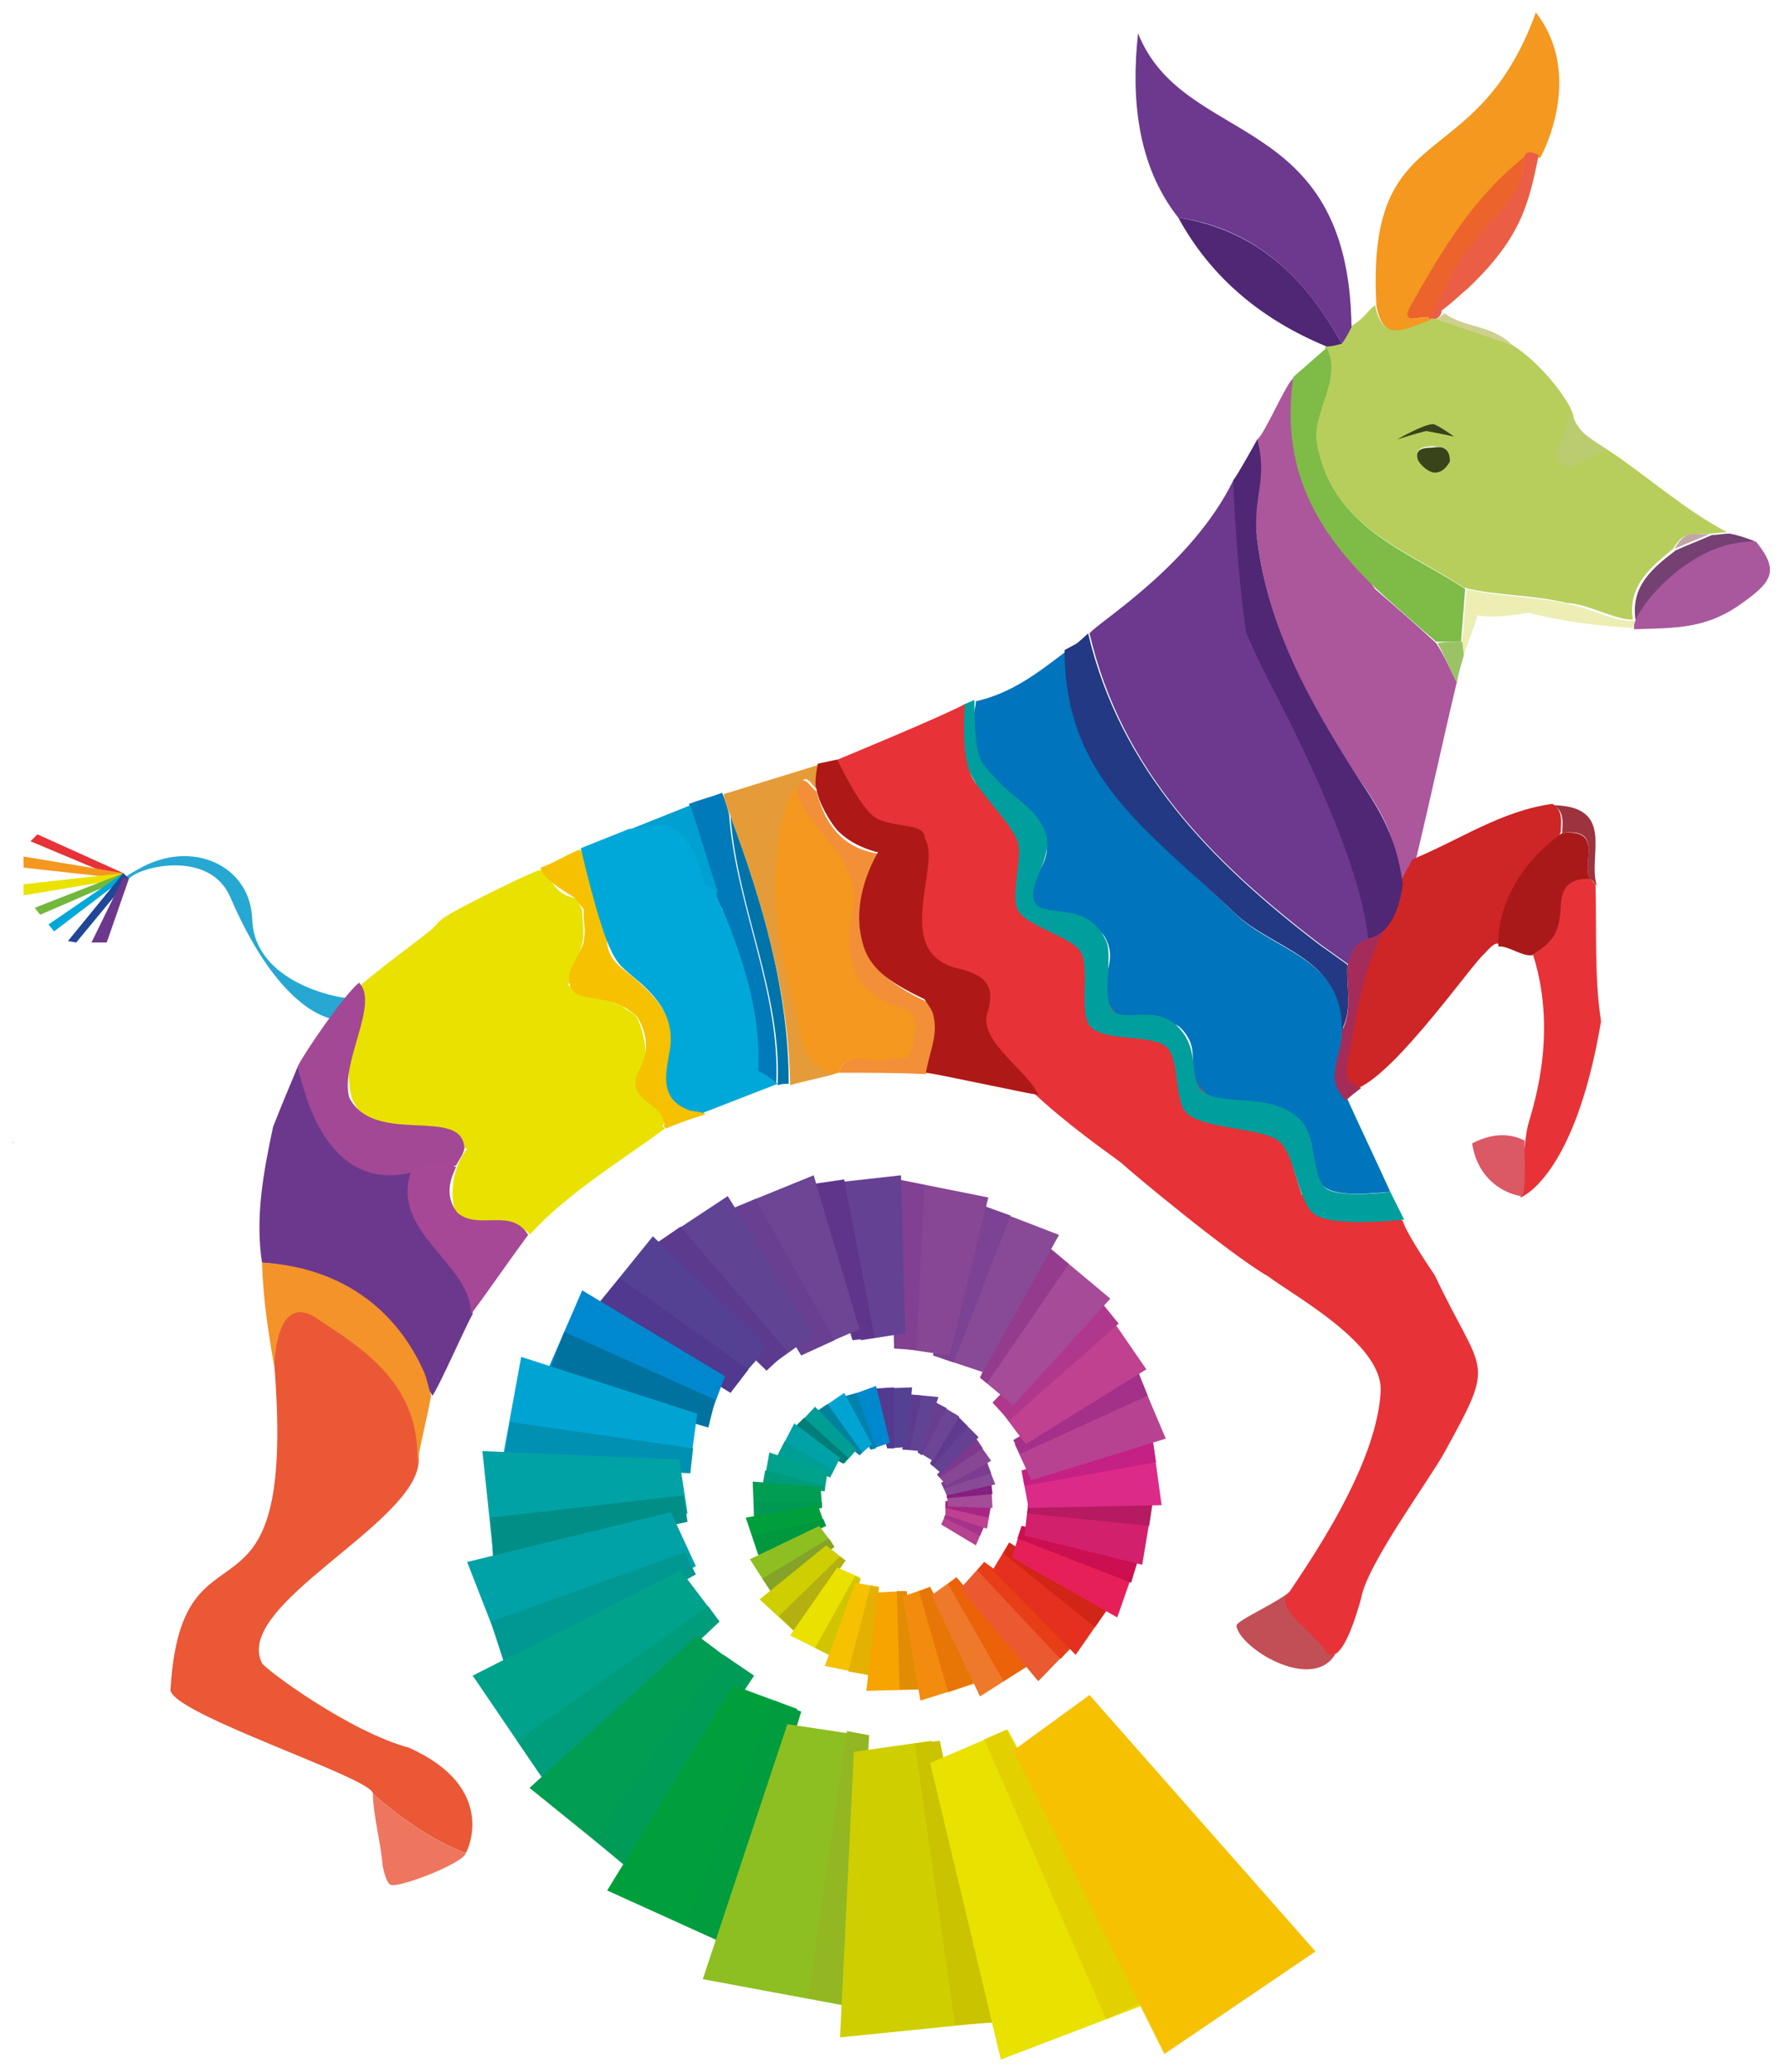 <?xml version="1.0" encoding="utf-8"?>
<!-- Generator: Adobe Illustrator 19.0.1, SVG Export Plug-In . SVG Version: 6.00 Build 0)  -->
<svg version="1.1" id="Слой_1" xmlns="http://www.w3.org/2000/svg" xmlns:xlink="http://www.w3.org/1999/xlink" x="0px" y="0px"
	 viewBox="0 0 128.7 149.5" style="enable-background:new 0 0 128.7 149.5;" xml:space="preserve">
<style type="text/css">
	.st0{fill:#C24F56;}
	.st1{fill:#00ABD1;}
	.st2{fill:#26A8D2;}
	.st3{fill:#E73237;}
	.st4{fill:#F4981F;}
	.st5{fill:#EBE200;}
	.st6{fill:#73B73D;}
	.st7{fill:#00A8D9;}
	.st8{fill:#1F4697;}
	.st9{fill:#6C388D;}
	.st10{fill:#B7CE5D;}
	.st11{fill:#0074BC;}
	.st12{fill:#E9E100;}
	.st13{fill:#6C398E;}
	.st14{fill:#AC569C;}
	.st15{fill:#233983;}
	.st16{fill:#7EBB47;}
	.st17{fill:#4F2774;}
	.st18{fill:#A24895;}
	.st19{fill:#007AB9;}
	.st20{fill:#E59C38;}
	.st21{fill:#EB5D44;}
	.st22{fill:#744172;}
	.st23{fill:#00A0D0;}
	.st24{fill:#ECEEB3;}
	.st25{fill:#BBCC70;}
	.st26{fill:#D8E6B4;}
	.st27{fill:#F1F4D5;}
	.st28{fill:#E7EDB7;}
	.st29{fill:#FDE9EB;}
	.st30{fill:#E73337;}
	.st31{fill:#CE2527;}
	.st32{fill:#A52C59;}
	.st33{fill:#9D333E;}
	.st34{fill:#9CC266;}
	.st35{fill:#DA5965;}
	.st36{fill:#FBDFE1;}
	.st37{fill:#39441A;}
	.st38{fill:#CED08F;}
	.st39{fill:#C2A6A5;}
	.st40{fill:#0097A3;}
	.st41{fill:#0088B4;}
	.st42{fill:#F6C100;}
	.st43{fill:#EC642C;}
	.st44{fill:#EA5836;}
	.st45{fill:#F3932A;}
	.st46{fill:#EE765F;}
	.st47{fill:#A64895;}
	.st48{fill:#0074A8;}
	.st49{fill:#F28F38;}
	.st50{fill:#AE1917;}
	.st51{fill:#ECF2D4;}
	.st52{fill:#AA191A;}
	.st53{fill:#A9589E;}
	.st54{fill:#009E9C;}
	.st55{fill:#B74291;}
	.st56{fill:#A5338A;}
	.st57{fill:#C04190;}
	.st58{fill:#A62585;}
	.st59{fill:#A54B97;}
	.st60{fill:#851F81;}
	.st61{fill:#884A97;}
	.st62{fill:#7C3D90;}
	.st63{fill:#874795;}
	.st64{fill:#7E398D;}
	.st65{fill:#654193;}
	.st66{fill:#603A8E;}
	.st67{fill:#6C4595;}
	.st68{fill:#693E90;}
	.st69{fill:#614394;}
	.st70{fill:#5F3B8F;}
	.st71{fill:#554193;}
	.st72{fill:#533A8F;}
	.st73{fill:#0088CE;}
	.st74{fill:#0081AE;}
	.st75{fill:#00A4D3;}
	.st76{fill:#00829D;}
	.st77{fill:#009D95;}
	.st78{fill:#007E77;}
	.st79{fill:#00A2A7;}
	.st80{fill:#00A28B;}
	.st81{fill:#009C7B;}
	.st82{fill:#009D52;}
	.st83{fill:#009953;}
	.st84{fill:#009F3C;}
	.st85{fill:#00983F;}
	.st86{fill:#8DBF22;}
	.st87{fill:#84A328;}
	.st88{fill:#CECE00;}
	.st89{fill:#B4B012;}
	.st90{fill:#D0C500;}
	.st91{fill:#E4B100;}
	.st92{fill:#F7A400;}
	.st93{fill:#E18C03;}
	.st94{fill:#F28B0E;}
	.st95{fill:#E87606;}
	.st96{fill:#EF792A;}
	.st97{fill:#EB6209;}
	.st98{fill:#EA5930;}
	.st99{fill:#E73E17;}
	.st100{fill:#E6301F;}
	.st101{fill:#D02517;}
	.st102{fill:#E61F58;}
	.st103{fill:#CB0F50;}
	.st104{fill:#D3206C;}
	.st105{fill:#B61A61;}
	.st106{fill:#DB2A88;}
	.st107{fill:#C52084;}
	.st108{fill:#A33089;}
	.st109{fill:#B0388C;}
	.st110{fill:#943B8E;}
	.st111{fill:#7C4293;}
	.st112{fill:#814091;}
	.st113{fill:#5F358B;}
	.st114{fill:#683F91;}
	.st115{fill:#5C3A8E;}
	.st116{fill:#50398E;}
	.st117{fill:#0072A0;}
	.st118{fill:#0090B1;}
	.st119{fill:#00A2A5;}
	.st120{fill:#008E87;}
	.st121{fill:#009891;}
	.st122{fill:#009D7C;}
	.st123{fill:#009C57;}
	.st124{fill:#009C3D;}
	.st125{fill:#92B722;}
	.st126{fill:#C9C300;}
	.st127{fill:#E3D000;}
</style>
<g>
	<g>
		<path class="st0" d="M93.2,114.7c0.2,0.4,2.9,4.4,3.1,4.7c-1.7,2.7-6.9-0.5-7.1-2.1C89.2,116.9,92.3,115.6,93.2,114.7z"/>
		<path class="st1" d="M0.9,82.5c0-0.1,0.1-0.1,0.1-0.2C1,82.4,0.9,82.5,0.9,82.5L0.9,82.5z"/>
		<path class="st2" d="M9.3,63.4c0,0-1,0.2,0.7-0.7c3.8-2.2,8.1-0.3,8.2,3.7c0.2,4.5,6.2,5.6,6.8,5.6c-0.2,0.5-0.4,1-0.6,1.5
			c0.8,0.1-3.6,1-7.8-8.8C15.1,61.3,10.1,62.5,9.3,63.4z"/>
		<polygon class="st3" points="8.9,63 2.7,60.2 2.2,60.7 8.4,63.3 		"/>
		<polygon class="st4" points="8.9,63 1.7,61.8 1.7,62.6 8.9,63.4 		"/>
		<polygon class="st5" points="8.9,63 1.7,63.8 1.7,64.6 8.9,63.4 		"/>
		<polygon class="st6" points="8.9,63 2.5,65.5 2.9,66 8.9,63.4 		"/>
		<polygon class="st7" points="8.9,63 3.5,66.7 3.9,67.2 8.9,63.4 		"/>
		<polygon class="st8" points="8.9,63 4.9,67.9 5.5,68 9.3,63.4 		"/>
		<polygon class="st9" points="8.9,63.3 6.6,68 7.7,68 9.3,63.4 		"/>
		<path class="st3" d="M69.6,50.8c0.2,1,0.1,1.6,0.2,2.6c0.3,1.6-0.4,2.4,1.2,3.7c0.8,0.7,1.8,1.2,2.6,1.8c0.7,1.2,0.8,2.2,0.1,3.5
			c-0.7,1.3-0.4,2.7,1.1,4c0.4,0.6,2.5,0.6,2.8,1.2c0.5,1.3,4.4,5.1,6.3,7.2c1.4,1.6,2.2,3.1,3.8,4.6c2.2,2,4.1,2.5,5,2.9l1.2,3.9
			c0,0,7.1,1.6,7.3,1.9c0.3,1,2.3,3.9,2.3,3.9c3.5,7.4,4.5,5.9,0.7,12.8c-1.1,2-5.6,8.1-6,10.5c-1.7,6.1-2.7,3.6-2.7,3.6
			c-1.8-2-2.7-2.4-2.8-3.5c0.2-0.6,6.6-8.9,6.9-15c0.2-3.4-6.1-6.8-8.1-8.3c-2.8-1.6-10.1-7.7-10.5-8.1c-0.2-0.3-11.4-7.6-9.9-11.3
			c0.5-1.4-0.9-2.3-1.7-2.5c-4.6-1.2-3.3-4.5-2.8-7.5c0.3-1.6,0.3-2.8-1.8-2.8c-2,0.2-2.8-1.2-3.5-2.7c-0.2-0.4-1.1-2.3-1.1-2.3
			S68.2,51.6,69.6,50.8z M73.1,76.4 M75.3,76.3"/>
		<path class="st10" d="M124.6,38.4c-0.4,0-0.8,0.1-1.3,0.1c-1,0.1-1.8-0.3-2.6,1.1c-1.6,1.3-3.3,2.7-2.9,5.1c-0.1,0-0.2,0-0.3,0
			c-1.5-0.2-2.9-1.1-4.5-1.2c-2.4-0.6-5-0.5-7.4-1.1c-4.2-2.8-9.6-4.4-10.7-10.5c-0.4-2.2,1.4-4,0.7-6.2c0-0.2,0-0.5,0-0.7
			c0.4-0.1,0.7-0.2,1.1-0.2c0.2-0.4,0.4-0.8,0.7-1.2c1.2-0.8,0.9-0.8,1.8-1.6c0.5,2.7,2.1,1.7,3.9,1c0.2,0,0.3,0,0.5,0
			c1.8,0.6,3.6,1.2,5.5,1.9c1.9,1.1,4.9,4.7,4.4,5.7c-0.3,0.6-1.3,1.4-0.7,2.2c0.7,0.9,1.8,0,2.5-0.3c0.4-0.2,0.3-0.3,0.9,0.1
			C118.6,34.2,121.7,36.9,124.6,38.4z M104.6,33.3c-0.2-1-0.7-1.1-1.3-1.1c-0.6,0-1.3,0.2-1,0.9c0.2,0.4,0.8,0.9,1.2,0.9
			C103.9,34.1,104.3,33.5,104.6,33.3z"/>
		<path class="st11" d="M97.2,79.3c1,2.2,2.1,4.5,3.1,6.7c-0.6,0-3.8,0.5-4.8-0.4c-1.4-1.3,0-3.4-2.2-5.1c-1.3-1-4.8-0.6-6-1.4
			c-2.3-1.5-0.3-3.1-2.1-4.9c-0.9-1-3.9-0.1-4.8-1.2c-1.7-2.1,0.5-3.3-0.7-5.4c-0.9-1.5-4.2-0.8-5-2.3c-1-1.9,1.4-2.7,0.7-5
			c-0.6-1.9-3.6-3.2-4.5-5.1c-1.2-2.4-0.5-4-0.5-4.6c2.6-0.6,4.4-2,6.5-3.6c0.8,9.2,5.9,12.9,12.3,19c2.7,2.6,7.8,3.2,7.7,8.4
			C97,76,95.4,77.8,97.2,79.3z"/>
		<path class="st12" d="M32.7,65.8c1.8-1,5.9-3,6.2-3c0.2,0,0.4,0.1,0.6,0.1c0.3,1,0.9,1.7,2,1.9c0.1,0,0.4,0.6,0.5,0.9
			c0,0.8,0.2,1.5,0,2.4c-0.3,1-0.7,2-1,3c1.3,0.5,2.6,1,3.9,1.5c0.3,0.3,0.9,0.5,1.1,0.9c0.4,0.9,0.8,2.5,0.4,3.4
			c-0.5,1.2,2.1,2.8,1.4,4.4c0.1,0,0.1,0.1,0.2,0.1c-3.1,2.3-7.1,4.7-9.8,7.7c-0.1-0.9-4.9-0.7-5.3-1.6c-0.6-1.3-0.1-3.6,0.8-4.6
			c-2.8-1.2-6.6-0.1-8.3-3.6c-0.6-1.9,0-6.4,0.7-8.3c1.6-1.3,1.6-1.3,3.7-2.9c0.5-0.4,1.1-0.8,1.6-1.3
			C31.7,66.4,32.2,66.1,32.7,65.8z M42.3,80.6"/>
		<path class="st13" d="M89,34.6c0,0,0.4,7.1,1.4,10.8c1,2.5,2,5.1,3.1,7.5c1.9,4.1,4.7,7.7,5.3,12.4c0,0.8,0.1,1.8,0.1,2.6
			c-1.1,0.2-1.4,0.9-1.6,1.7c-0.7-0.5-1.4-1-2.1-1.5c-7.7-5.9-14.3-12.5-16.6-22.4C79.2,44.9,86,40.8,89,34.6z"/>
		<path class="st13" d="M97.5,23.6c-0.2,0.4-0.4,0.8-0.7,1.2c-2.6-4.7-6.2-8.3-11.8-9.1c-3-3.8-3.4-8.7-2.9-13.3
			C85.4,10.7,97.3,7.8,97.5,23.6z"/>
		<path class="st4" d="M103.2,23.1c-1.8,0.6-3.4,1.7-3.9-1c-0.8-14,7.1-9.1,11.5-21.2c3.5,4.5,0.5,10.2,0.3,10.5
			c-0.1,0-0.2-0.1-0.2-0.1c-0.2-0.2-0.6-0.3-0.8,0.1l0,0c-3.7,2.8-6,6.7-8.2,10.6c-0.9,1.5,0.7,0.8,1.3,0.9L103.2,23.1z"/>
		<path class="st14" d="M105.1,49.2c-1,4.2-1.9,8.4-2.9,12.6c-0.3,0.6-0.6,1.2-1,1.9c-0.2-0.5-0.3-0.9-0.5-1.4
			c-0.1-2.4-1.5-4.4-2.8-6.3c-3.4-5.2-6.4-10.7-7.2-17c-0.4-3.1,0-7.3,0-7.3c0.5-0.3,2.1-4.1,2.6-4.4c0.3,1.7,0,4.2,0.3,5.9
			c0.8,3.9,3.2,5.9,5.6,9.3c1.5,1.3,3,2.6,4.4,3.9C104.2,47.3,104.6,48.3,105.1,49.2z"/>
		<path class="st9" d="M18.9,91.1c-0.5-3.3,0.1-6.5,0.8-9.8c0.2-0.5,0.4-1,0.6-1.5c0.4-1,0.8-1.9,1.2-2.9c0.9,4.5,3.5,5.7,8.2,7.7
			c0.2,0.1,0.3,0.3,0.5,0.5c-1.1,4.2,3.8,6,3.9,9.7c-0.7,1.3-2.4,5.2-2.9,5.9C28.5,96.4,24.3,91.4,18.9,91.1z"/>
		<path class="st15" d="M78.5,45.7c2.3,9.8,8.9,16.5,16.6,22.4c0.7,0.5,1.4,1,2.1,1.5c-0.1,1.6,0.4,3.2-0.4,4.7
			c0.1-5.2-5-5.8-7.7-8.4c-6.4-6.1-12.3-9.8-12.3-19C77.9,46.3,77.5,46.6,78.5,45.7z"/>
		<path class="st16" d="M95.7,25.1c1.2,2.2-1.1,4.7-0.7,6.9c1.1,6.1,6.5,7.7,10.7,10.5c-0.1,1.3-0.2,2.5-0.3,3.8c-0.6,0-1.2,0-1.8,0
			c-1.5-1.3-3-2.6-4.4-3.9c-4.6-4.4-6.8-9-5.9-15.2L95.7,25.1z"/>
		<path class="st17" d="M85,15.7c5.7,0.9,9.2,4.4,11.8,9.1c-0.4,0.1-0.7,0.2-1.1,0.2C91.1,23.1,87.4,20.1,85,15.7z"/>
		<path class="st18" d="M29.7,84.6c-4.9,1.2-7.3-3.2-8.2-7.7c0.5-1,3.3-5.1,4.4-6c1.5,1.5-1.4,5.8-0.7,8.3c1.8,3.5,8.1,0.6,8.3,3.6
			c0,0.4-0.4,0.9-0.6,1.3C31.9,84.3,30.6,84.4,29.7,84.6z"/>
		<path class="st19" d="M49.7,58c0.8-0.3,1.6-0.5,2.4-0.8c0.2,0.5,0.4,1.1,0.5,1.6c0.5,6.6,3.7,12.7,3.4,19.4
			c-0.2,0-0.3,0.1-0.5,0.1c-0.3-0.4-0.6-0.7-0.9-1.1c0.3-4.1-1-7.9-2.5-11.6c-0.2-0.3-0.3-0.7-0.5-1c0-0.2,0-0.3,0-0.5
			C51,62.2,50.4,60.1,49.7,58z"/>
		<path class="st20" d="M52.7,58.9c-0.2-0.5-0.4-1.1-0.5-1.6c2.3-0.7,4.5-1.4,6.8-2.1c0,0.6,0,1.2,0,1.8c-0.5-0.3-0.9-1.6-1.4,0
			c-1,0-1.5,11.5-0.3,15.1c0.6,1.9,0.2,4.5,2.9,5.4c-1.1,0.3-2.2,0.5-3.2,0.8C56.9,71.5,55,65.1,52.7,58.9z"/>
		<path class="st21" d="M103.6,23c-0.2,0-0.3,0-0.5,0c0,0,0-0.2,0-0.2c1.1-1.9,2-4,3.4-5.7c1.6-1.8,3.4-3.3,3.5-5.9l0,0
			c0.1-0.2,0.4-0.3,0.8-0.1c0.1,0,0.2,0.1,0.2,0.1c-0.7,3.4-1.2,5.9-5.1,9.6l0,0c-0.6,0.5-1.2,1.1-1.9,1.6
			C104,22.7,103.8,22.9,103.6,23z"/>
		<path class="st22" d="M126.7,39.1c-4.2,0-6.5,2.8-8.7,5.7c-0.4-2.5,1.2-3.8,2.9-5.1c0.9-0.4,1.7-0.7,2.6-1.1
			c0.4,0,0.8-0.1,1.3-0.1C125.3,38.6,126,38.8,126.7,39.1z"/>
		<path class="st23" d="M45.9,60c-0.2,0-0.4-0.1-0.6-0.1c1.5-0.6,3-1.2,4.5-1.8c0.7,2.1,1.3,4.2,2,6.3c-0.3-0.2-0.6-0.3-1-0.5
			C49.6,61.8,49.6,58.6,45.9,60z"/>
		<path class="st24" d="M105.5,46.3c0.1-1.3,0.2-2.5,0.3-3.8c2.4,0.6,5,0.5,7.4,1.1c-0.5,0-4.3,1.2-6.6,0.8c-0.3,1-0.7,1.9-1,2.9
			C105.6,46.9,105.5,46.6,105.5,46.3z"/>
		<path class="st25" d="M115.9,32.4c-0.9,0.5-1.1,0.6-1.5,0.8c-0.7,0.3-1.3,0.9-2,0c-0.6-0.8,0.4-1.2,0.4-1.8
			c0.1-0.6,0.3-0.6,0.5-1.6C114,31.1,114,31.2,115.9,32.4z"/>
		<path class="st24" d="M110.2,44.2c0.5,0,2.4-0.6,2.9-0.6c1.5,0.2,2.9,1.1,4.5,1.2c0.9-0.1,0.1,0.3,0.2,0.5
			C115.7,45.2,113,44.9,110.2,44.2z"/>
		<path class="st26" d="M32.6,65.8c-0.5,0.3-1,0.6-1.5,1"/>
		<path class="st30" d="M115.1,63.8c0.1,3.3-0.1,6.6,0.4,9.9c-1.9,11.3-5.8,12.7-5.8,12.7s0.1-3,0.5-5.1c0.2-0.9,2.3-6.4,0.4-12.4
			c1.6-1.1,1.4-1.6,1.5-3.5c0.1-1.5,1.3-2,2.6-2.1C114.8,63.5,115,63.7,115.1,63.8z"/>
		<path class="st31" d="M100.9,63.9c0.3-0.6,0.6-1.2,1-1.9c3.4-1.4,6.4-3.5,10.1-4c0.8,0.5,0.6,1.3,0.6,2c-0.4,1-2,6.8-3.8,8.1
			c-0.8,0.6-0.4-0.8-1.7,0.7c-0.8,0.6-6.2,8.4-9.1,9.7c-1.6-0.5-1-1.8-0.8-2.8c0.6-3.4,1.2-6.9,3.2-9.9
			C100.6,65.2,100.8,64.5,100.9,63.9z"/>
		<path class="st32" d="M100.6,65.8c-2,3-2.6,6.5-3.2,9.9c-0.2,1.1-0.8,2.3,0.8,2.8c-0.4,0.3-0.8,0.6-1.1,0.9
			c-1.7-1.6-0.2-3.3-0.3-5c0.8-1.5,0.3-3.1,0.4-4.7c0.3-0.8,0.3-1.6,1.4-1.9C99.4,67.4,99.4,65.8,100.6,65.8z"/>
		<path class="st33" d="M112.7,60.1c0-0.7,0.2-1.5-0.6-2c4.5,0.1,2.4,3.7,3.1,5.8c-0.2-0.2-0.3-0.4-0.5-0.5
			C114.1,62.2,115.7,59.7,112.7,60.1z"/>
		<path class="st34" d="M105.5,46.3c0,0.3,0.1,0.7,0.1,1c-0.2,0.7-0.4,1.3-0.5,2c-0.5-1-0.9-2-1.4-2.9
			C104.3,46.3,104.9,46.3,105.5,46.3z"/>
		<path class="st35" d="M106.2,82.5c1.9-1,3.2-0.5,3.8-0.2c-0.1,0.3,0.2,4.2-0.3,4C108.5,86.1,106.6,85.1,106.2,82.5z"/>
		<path class="st37" d="M104.6,33.3c-0.4,0.7-0.8,0.8-1.1,0.8c-0.4,0-1-0.5-1.2-0.9c-0.3-0.8,0.4-0.9,1-0.9
			C103.9,32.2,104.6,32.2,104.6,33.3z"/>
		<path class="st38" d="M104.2,22.6c1.5,1.1,3.4,0.8,4.9,2.3c-1.8-0.6-3.6-1.2-5.5-1.9C103.8,22.9,104,22.8,104.2,22.6z"/>
		<path class="st39" d="M123.4,38.5c-0.9,0.4-1.7,0.7-2.6,1.1C121.7,38,122.4,38.7,123.4,38.5z"/>
		<path class="st40" d="M91.3,81.3c-0.2-0.3-0.3-0.6-0.5-1C91,80.7,91.2,81,91.3,81.3z"/>
		<path class="st42" d="M41.8,61.3c0.5,0.3,1.6,2.2,2,2.6c0,0,0,0,0,0c0.8,1.9-1.1,4.2,1,5.9c2,1.6,4.1,3.3,3.6,6.2
			c-0.3,1.7,1.1,3.3,2.5,4.4c-1.3,0.4-2.1,0.7-2.8,1c-0.1,0-0.2-0.1-0.2-0.1c0.2-1.7-2.8-1.8-1.9-3.9c0.8-1.3,0.8-2.6,0-4
			c-0.3-0.3-0.7-0.6-1.1-0.8c-1.9-0.9-3.5-0.3-3.8-1.6c-0.3-1,0.7-2,1-3c0.2-1.4,0-0.7,0-2.4c-0.3-0.4-0.4-0.5-0.6-0.8
			c-0.8-0.5-2.5-1.5-2.5-2.2C39.9,62.3,40.6,61.8,41.8,61.3z"/>
		<path class="st17" d="M89,34.6c0.2-0.2,1.6-2.7,1.7-2.9c0.8,3-0.4,4.2,0,7.3c0.8,6.3,3.8,11.7,7.2,17c1.3,2,2.8,4,3.3,7.8
			c-0.2,1.5-0.8,3.6-2.5,3.9c-0.5-4.6-3.3-10.7-5.2-14.7c-1.2-2.5-2.6-4.9-3.6-7.4C89.3,41.9,88.9,34.7,89,34.6z"/>
		<path class="st43" d="M110,11.3c-0.1,2.6-2,4.1-3.5,5.9c-1.4,1.6-2.3,3.8-3.4,5.7c-0.6-0.1-2.2,0.6-1.3-0.9
			C104,18.1,106.3,14.2,110,11.3z"/>
		<path class="st44" d="M29.5,126.1c6.5,2.9,4.2,7.5,4.1,7.6c-2.5-0.9-5.3-3-6.7-4.3c0-1.1-14.7-5.8-14.6-7.5
			c0.8-13.5,9.1-2.6,7.5-23.3c-0.2-1,0.4-3.8,1.2-4.3c0.5-0.3,4.4,1.3,6.8,4c1.9,2.1,2.5,4.9,2.4,7.2c-0.3,4.5-13.4,10.3-11.3,14.5
			C19.1,120.4,25.1,124.9,29.5,126.1z"/>
		<path class="st45" d="M19.8,98.7c-0.5-2.9-0.8-4.9-0.9-7.6c5.4,0.3,9.5,3.1,11.6,7.7c0.3,0.6,0.4,1.3,0.6,1.9
			c-0.3,1.6-0.7,3.2-1,4.8c0.2-5.3-3.4-7.9-7-10.2C20.1,93,19.8,97.7,19.8,98.7z"/>
		<path class="st46" d="M26.9,129.4c1.4,1.3,4.2,3.4,6.7,4.3c-0.1,0.7-4.7,2.5-5.4,2.3c-0.3-0.1-0.5-0.9-0.6-1.4
			C27.5,133.1,26.9,130.9,26.9,129.4z"/>
		<path class="st47" d="M38.1,89.1c-1.4,1.9-2.7,3.8-4.1,5.7c-0.1-3.7-5.7-5.8-4.4-10.1c0.5-0.9,2-1,3.3-0.5c-0.2,0.5-1,1.9,0.1,3.3
			C34.5,88.8,36.9,87.1,38.1,89.1z"/>
		<path class="st48" d="M56.9,78.2c-0.3,0-0.5,0-0.8,0.1c0.3-6.7-2.9-12.8-3.4-19.4C55,65.1,56.9,71.5,56.9,78.2z"/>
		<path class="st23" d="M52.1,65.8c-0.2-0.3-0.3-0.7-0.5-1C51.8,65.1,52,65.4,52.1,65.8z"/>
		<path class="st4" d="M60.5,77.4c0,0-0.4,0.1-0.4,0.1c-2.7-0.9-2.3-3.5-2.9-5.4c-2.6-8.6-0.6-15.2,0.4-15.3
			c0.8,3.2,5.1,4.8,4.2,8.9c-0.6,2.9-0.4,5.8,3.3,6.9c1.5,0.4,0.8,1.9,0.8,2.9c-0.1,1.2-1.2,0.9-1.9,1.1
			C62.8,76.9,61.2,75.6,60.5,77.4z"/>
		<path class="st49" d="M60.5,77.4c0.7-1.8,2.3-0.6,3.4-0.9c0.7-0.2,1.8,0.2,1.9-0.9c0.1-1,0.8-2.5-0.8-2.9
			c-3.7-1.1-4.1-3.9-3.5-6.8c0.9-4.1-3.2-5.7-4-8.8c0.4-1.6,0.9-0.3,1.4,0c0.6,2.3,1.8,4.1,4.5,4.5c0.2,0.2,0.3,0.3,0.5,0.5
			c-3.2,4.5-2.3,7.8,3,10.2c1,0.4,1,1.1,0.9,1.7c-0.3,1.3-0.8,2.3-1,3.5C64.7,77.4,62.6,77.4,60.5,77.4z"/>
		<path class="st50" d="M66.8,77.4c0.2-1.3,0.8-2.5,0.6-3.8c-0.1-0.6-0.1-0.6-0.7-1.5c-2.9-1.4-4.2-2.4-4.6-4.6
			c-0.6-3.2,1.3-6.1,1.3-6.1s1.6-1.8,2.8-1.3c2.6,1-2.5,8.6,3,9.8c2.6,0.6,2.4,1.9,2,3.3c-0.5,2,3,4.1,3.7,5.8
			C74.1,78.9,67.7,77.5,66.8,77.4z"/>
		<line class="st51" x1="52.3" y1="79.7" x2="52.5" y2="79.7"/>
		<path class="st52" d="M112.7,60.1c3-0.3,1.4,2.1,2,3.3c-1.3,0-2,0.4-2.1,1.9c-0.1,1.9-0.4,2.5-2,3.6c-0.7,0.2-1.8-0.7-2.5-0.6
			C108.1,68.3,107.6,63.8,112.7,60.1z"/>
		<path class="st53" d="M126.7,39.1c1.7,2.1,1.1,2.9-1,4.4c-2.6,1.9-4.8,1.8-7.8,1.9C117.5,44.4,121.9,38.8,126.7,39.1z"/>
		<path class="st54" d="M69.6,50.8l0.7-0.3c0,0-0.1,3.7,0.6,4.6c2.2,2.8,3.6,2.8,4.5,4.9c0.7,1.8-1.3,3.8-0.8,5
			c0.6,1.4,3.8-0.2,5.2,2.9c0.5,1.1-0.3,3.9,0.4,4.9c0.8,1.2,3.5-0.7,5.2,1.8c1,1.4,0.5,3.2,1.2,4c1.3,1.4,5.2,0,7.3,2.3
			c1,1.1,0.8,4,1.7,4.8c0.9,0.8,4.7,0.3,4.7,0.3l1,2c0,0-5.2,0.6-6.5-0.4c-1.2-0.9-1.4-4.5-2.6-5.3c-1.4-1-5.6-0.8-6.7-2.1
			c-0.8-1-0.4-3.9-1.4-4.7c-1.1-0.9-4.6-0.3-5.5-1.5c-0.8-1.1,0.1-4.3-0.7-5.4c-0.8-1.1-4-1.8-4.5-3c-0.5-1.1,0.4-3.8,0-4.9
			c-0.5-1.4-2.8-3.5-3.4-4.9C69.3,54.3,69.6,50.8,69.6,50.8z"/>
		<path class="st50" d="M59,55.1l1.4-0.3c0,0,1.4,3,2.5,4c1.1,1,3.6,0.5,3.8,1.5c0.2,0.8-2.9,1.3-2.9,1.3s-2-0.3-3.3-1.6
			c-0.6-0.6-1.5-2.2-1.6-3.1C58.7,56.5,59,55.1,59,55.1z"/>
		<path class="st7" d="M54.7,77.3c0.2-4.1-1-7.8-2.5-11.5c-0.2-0.3-0.3-0.7-0.5-1c0-0.2,0-0.3,0-0.5c-0.3-0.2-0.6-0.3-0.9-0.5
			c-0.1-0.6-0.4-1.5-0.6-2c-0.2-0.4-0.7-1.2-1-1.5c-0.3-0.3-0.7-0.8-1.5-0.8c-0.4,0-1.3,0.3-1.7,0.3c-0.2,0-0.6,0-0.6,0l-3.5,1.4
			c0,0,1.3,5.7,2.2,7.4c0.1,0.3,0.5,0.9,0.7,1.1c0.3,0.3,0.9,0.8,1.5,1.3c1.4,1.3,2.4,2.7,2,4.9c-0.3,1.7-0.7,3.4,1.4,4.2
			c0.3,0.1,0.7,0.1,1,0.2c0.5-0.2,1.8-0.7,1.8-0.7c1-0.4,2.6-1,3.6-1.4C55.8,77.9,54.7,77.2,54.7,77.3z"/>
		<path class="st37" d="M104.9,31.5c0,0-1.1-0.8-1.5-0.9c-0.7,0-2.6,1.1-2.6,1.1s1.6-0.5,2.1-0.6C103.5,31.2,104.9,31.5,104.9,31.5z
			"/>
	</g>
	<g>
		<polygon class="st55" points="67.9,110 68.2,109.3 71,110.1 70.4,111.5 		"/>
		<polygon class="st56" points="68.1,109.5 68.3,109.1 71.1,109.9 70.7,110.8 		"/>
		<polygon class="st57" points="68.2,109.3 68.2,108.5 71.5,108.6 71.2,110.3 		"/>
		<polygon class="st58" points="68.2,108.8 68.2,108.3 71.5,108.5 71.3,109.5 		"/>
		<polygon class="st59" points="68.4,108.7 68.3,107.8 71.5,107 71.6,108.8 		"/>
		<polygon class="st60" points="68.3,108.1 68.3,107.6 71.5,106.9 71.6,107.8 		"/>
		<polygon class="st61" points="68.3,107.9 67.9,107 71.1,105.3 71.8,107.1 		"/>
		<polygon class="st62" points="68.1,107.4 67.9,107 71.1,105.2 71.5,106.3 		"/>
		<polygon class="st63" points="68.3,107.2 67.6,106.4 70.3,103.7 71.5,105.4 		"/>
		<polygon class="st64" points="67.8,106.6 67.6,106.4 70.3,103.6 70.9,104.5 		"/>
		<polygon class="st65" points="67.9,106.3 67.1,105.6 69.1,102.2 70.6,103.7 		"/>
		<polygon class="st66" points="67.3,105.8 67.1,105.6 68.9,102 69.8,102.9 		"/>
		<polygon class="st67" points="67.3,105.4 66.3,104.8 67.2,101 69.2,102.2 		"/>
		<polygon class="st68" points="66.5,105 66.2,104.8 67.1,101 68.3,101.6 		"/>
		<polygon class="st69" points="66.4,104.7 65.3,104.6 65.6,100.6 67.7,100.8 		"/>
		<polygon class="st70" points="65.6,104.6 65.1,104.6 65.4,100.6 66.5,100.7 		"/>
		<polygon class="st71" points="65.4,104.4 64.2,104.5 63.1,100.2 65.8,100.1 		"/>
		<polygon class="st72" points="64.5,104.5 64,104.5 62.9,100.2 64.5,100.1 		"/>
		<polygon class="st73" points="64.2,104.1 63,104.5 61,100.8 63.2,100 		"/>
		<polygon class="st74" points="63.2,104.5 62.8,104.6 60.7,100.8 61.8,100.5 		"/>
		<polygon class="st75" points="62.9,104.2 62,105 59,101.8 60.9,100.5 		"/>
		<polygon class="st76" points="62.2,104.8 62,105 58.5,102.1 59.7,101.3 		"/>
		<polygon class="st77" points="61.8,104.6 60.9,105.6 57.1,103.3 58.8,101.5 		"/>
		<polygon class="st78" points="61.2,105.2 60.8,105.6 57,103.3 58,102.3 		"/>
		<polygon class="st79" points="60.6,105.2 60,106.4 56.1,105 57.3,102.7 		"/>
		<polygon class="st77" points="60.1,106.1 59.9,106.6 56,105.2 56.6,104 		"/>
		<polygon class="st80" points="59.7,106.2 59.5,107.5 55.1,107.1 55.5,104.8 		"/>
		<polygon class="st81" points="59.5,107.2 59.5,107.6 55,107.2 55.2,106.1 		"/>
		<polygon class="st82" points="59.2,107.3 59.3,108.7 54.4,109.5 54.3,106.9 		"/>
		<polygon class="st83" points="59.3,108.4 59.3,108.8 54.4,109.6 54.4,108.4 		"/>
		<polygon class="st84" points="59,108.6 59.5,110 54.7,112.2 53.8,109.5 		"/>
		<polygon class="st85" points="59.4,109.6 59.6,110.1 54.8,112.3 54.3,110.8 		"/>
		<polygon class="st86" points="59.1,110.1 60,111.3 55.7,115 54.1,112.5 		"/>
		<polygon class="st87" points="59.8,111 60.2,111.6 55.9,115.2 55,113.9 		"/>
		<polygon class="st88" points="59.6,111.5 61,112.6 57.3,117.7 54.8,115.4 		"/>
		<polygon class="st89" points="60.6,112.3 61,112.6 57.3,117.7 56.2,116.6 		"/>
		<polygon class="st12" points="60.4,113.1 62,113.8 59.8,119.4 57,118 		"/>
		<polygon class="st90" points="61.7,113.7 62.1,113.9 60,119.5 58.8,118.9 		"/>
		<polygon class="st42" points="61.7,114.2 63.4,114.5 62.9,120.9 59.5,120.2 		"/>
		<polygon class="st91" points="62.8,114.4 63.4,114.5 62.9,120.9 61.2,120.6 		"/>
		<polygon class="st92" points="63.3,114.9 65.3,114.8 66.3,121.9 62.5,122 		"/>
		<polygon class="st93" points="64.7,114.8 65.4,114.8 66.9,121.9 64.9,121.9 		"/>
		<polygon class="st94" points="65.1,115.2 67.1,114.5 70.2,121.5 66.4,122.7 		"/>
		<polygon class="st95" points="66.3,114.8 67.1,114.5 70.7,121.3 68.4,122.1 		"/>
		<polygon class="st96" points="67.2,115.1 69,113.8 74.3,120.1 70.7,122.4 		"/>
		<polygon class="st97" points="68.4,114.3 69,113.8 74.3,120.1 72.4,121.3 		"/>
		<polygon class="st98" points="69.3,114.6 71,112.7 78.2,117.9 74.9,121.3 		"/>
		<polygon class="st99" points="70.5,113.3 71,112.7 78.2,117.9 76.5,119.7 		"/>
		<polygon class="st100" points="71.6,113.3 72.8,111.3 80.1,115.8 77.6,119.4 		"/>
		<polygon class="st101" points="72.4,112.1 72.8,111.3 80.1,115.8 79,117.4 		"/>
		<polygon class="st102" points="73,112.4 73.7,110.1 82.1,112.4 80.6,116.7 		"/>
		<polygon class="st103" points="73.4,111 73.7,110.1 82.3,111.9 81.6,114.2 		"/>
		<polygon class="st104" points="73.9,110.8 74.2,108.3 83.2,108.1 82.4,112.9 		"/>
		<polygon class="st105" points="74.1,109.2 74.2,108.3 83.2,108.1 82.9,110.1 		"/>
		<polygon class="st106" points="74.2,108.8 73.7,106.1 83.1,103.5 83.8,108.6 		"/>
		<polygon class="st107" points="73.9,107.2 73.7,106.1 83.1,103.5 83.4,105.5 		"/>
		<polygon class="st55" points="74.4,106.8 73.2,104.2 81.9,98.6 84.1,103.8 		"/>
		<polygon class="st108" points="73.6,104.9 73.1,103.9 82,98.7 82.8,100.7 		"/>
		<polygon class="st57" points="74,104.2 72.2,101.8 79.4,94 82.7,98.8 		"/>
		<polygon class="st109" points="72.8,102.5 71.6,101.2 79,93.4 80.7,95.5 		"/>
		<polygon class="st59" points="73.1,101.4 70.7,99.4 75.2,89.6 80.1,93.7 		"/>
		<polygon class="st110" points="75.2,89.6 77.1,91.2 71.2,99.8 70.7,99.4 		"/>
		<polygon class="st61" points="70.9,99 67.9,98 70.7,86.9 76.4,89.1 		"/>
		<polygon class="st111" points="68.8,98.3 67.3,97.8 70.1,86.7 72.9,87.7 		"/>
		<polygon class="st63" points="68.5,97.8 65.1,97.3 64.8,85.1 71.3,86.4 		"/>
		<polygon class="st112" points="66.1,97.4 64.5,97.3 64.2,85 66.7,85.5 		"/>
		<polygon class="st65" points="65.3,96.2 62.1,96.7 58.7,85.5 65,84.8 		"/>
		<polygon class="st113" points="63.1,96.5 61.5,96.7 58.1,85.5 60.9,85.1 		"/>
		<polygon class="st67" points="62,95.9 59,97.2 52.8,87.2 58.7,84.8 		"/>
		<polygon class="st114" points="60.2,96.7 57.8,97.8 51.7,87.8 54.5,86.5 		"/>
		<polygon class="st69" points="58.7,96.3 55.9,98.3 46.9,90 52.5,86.3 		"/>
		<polygon class="st115" points="56.8,97.5 55.3,98.9 46.5,90.3 49.1,88.5 		"/>
		<polygon class="st71" points="55.4,97.2 52.9,100 43.3,93.9 47.1,89.2 		"/>
		<polygon class="st116" points="54,98.8 52.7,100.5 42.9,94.4 44.7,92.2 		"/>
		<polygon class="st73" points="52.3,99.3 51.1,102.5 39.4,99.1 42,93.1 		"/>
		<polygon class="st117" points="51.6,101 51.1,103 39.4,99.6 40.7,96.1 		"/>
		<polygon class="st75" points="50.3,102 49.8,105.7 36.3,105 37.6,97.9 		"/>
		<polygon class="st118" points="50,104.5 49.8,106.3 36.3,105.6 36.8,102.6 		"/>
		<polygon class="st119" points="49,105.3 49.6,109.2 35.6,112.3 34.8,104.7 		"/>
		<polygon class="st120" points="49.3,107.9 49.6,109.8 35.6,112.9 35.4,109.5 		"/>
		<polygon class="st79" points="48.4,109.1 50.2,113 36.7,120.4 33.7,112.7 		"/>
		<polygon class="st121" points="49.4,112 50.2,113.6 36.7,121 35.4,117 		"/>
		<polygon class="st80" points="49.1,113.3 51.9,117 39.2,128.4 34.1,120.9 		"/>
		<polygon class="st122" points="51.1,115.9 51.9,117 39.5,128.8 37.3,125.6 		"/>
		<polygon class="st82" points="50.3,118 53.9,120.7 45,134.5 38.2,129 		"/>
		<polygon class="st123" points="52.2,119.4 54.4,120.9 45.3,134.8 42.8,132.7 		"/>
		<polygon class="st84" points="52.9,121.6 57.5,123.3 52.4,140.3 43.8,136.4 		"/>
		<polygon class="st124" points="55.9,122.7 57.8,123.5 52.7,140.4 49.4,138.9 		"/>
		<polygon class="st86" points="56.8,124.4 62.1,125.2 60.9,144.7 50.7,142.8 		"/>
		<polygon class="st125" points="61.1,124.9 62.7,125.2 61.5,144.7 58.3,144.1 		"/>
		<polygon class="st88" points="61.6,126.4 67.2,125.6 71.5,145.9 60.6,147 		"/>
		<polygon class="st126" points="66,125.8 67.8,125.6 72.1,145.9 68.9,146.1 		"/>
		<polygon class="st12" points="67.1,127.2 72.7,124.8 83.2,144.4 72.2,148.6 		"/>
		<polygon class="st127" points="72.6,124.8 71,125.5 79.8,145.7 82.8,144.3 		"/>
		<polygon class="st42" points="73.1,126.3 78.6,122.3 94.9,140.8 84,148.2 		"/>
	</g>
</g>
</svg>

